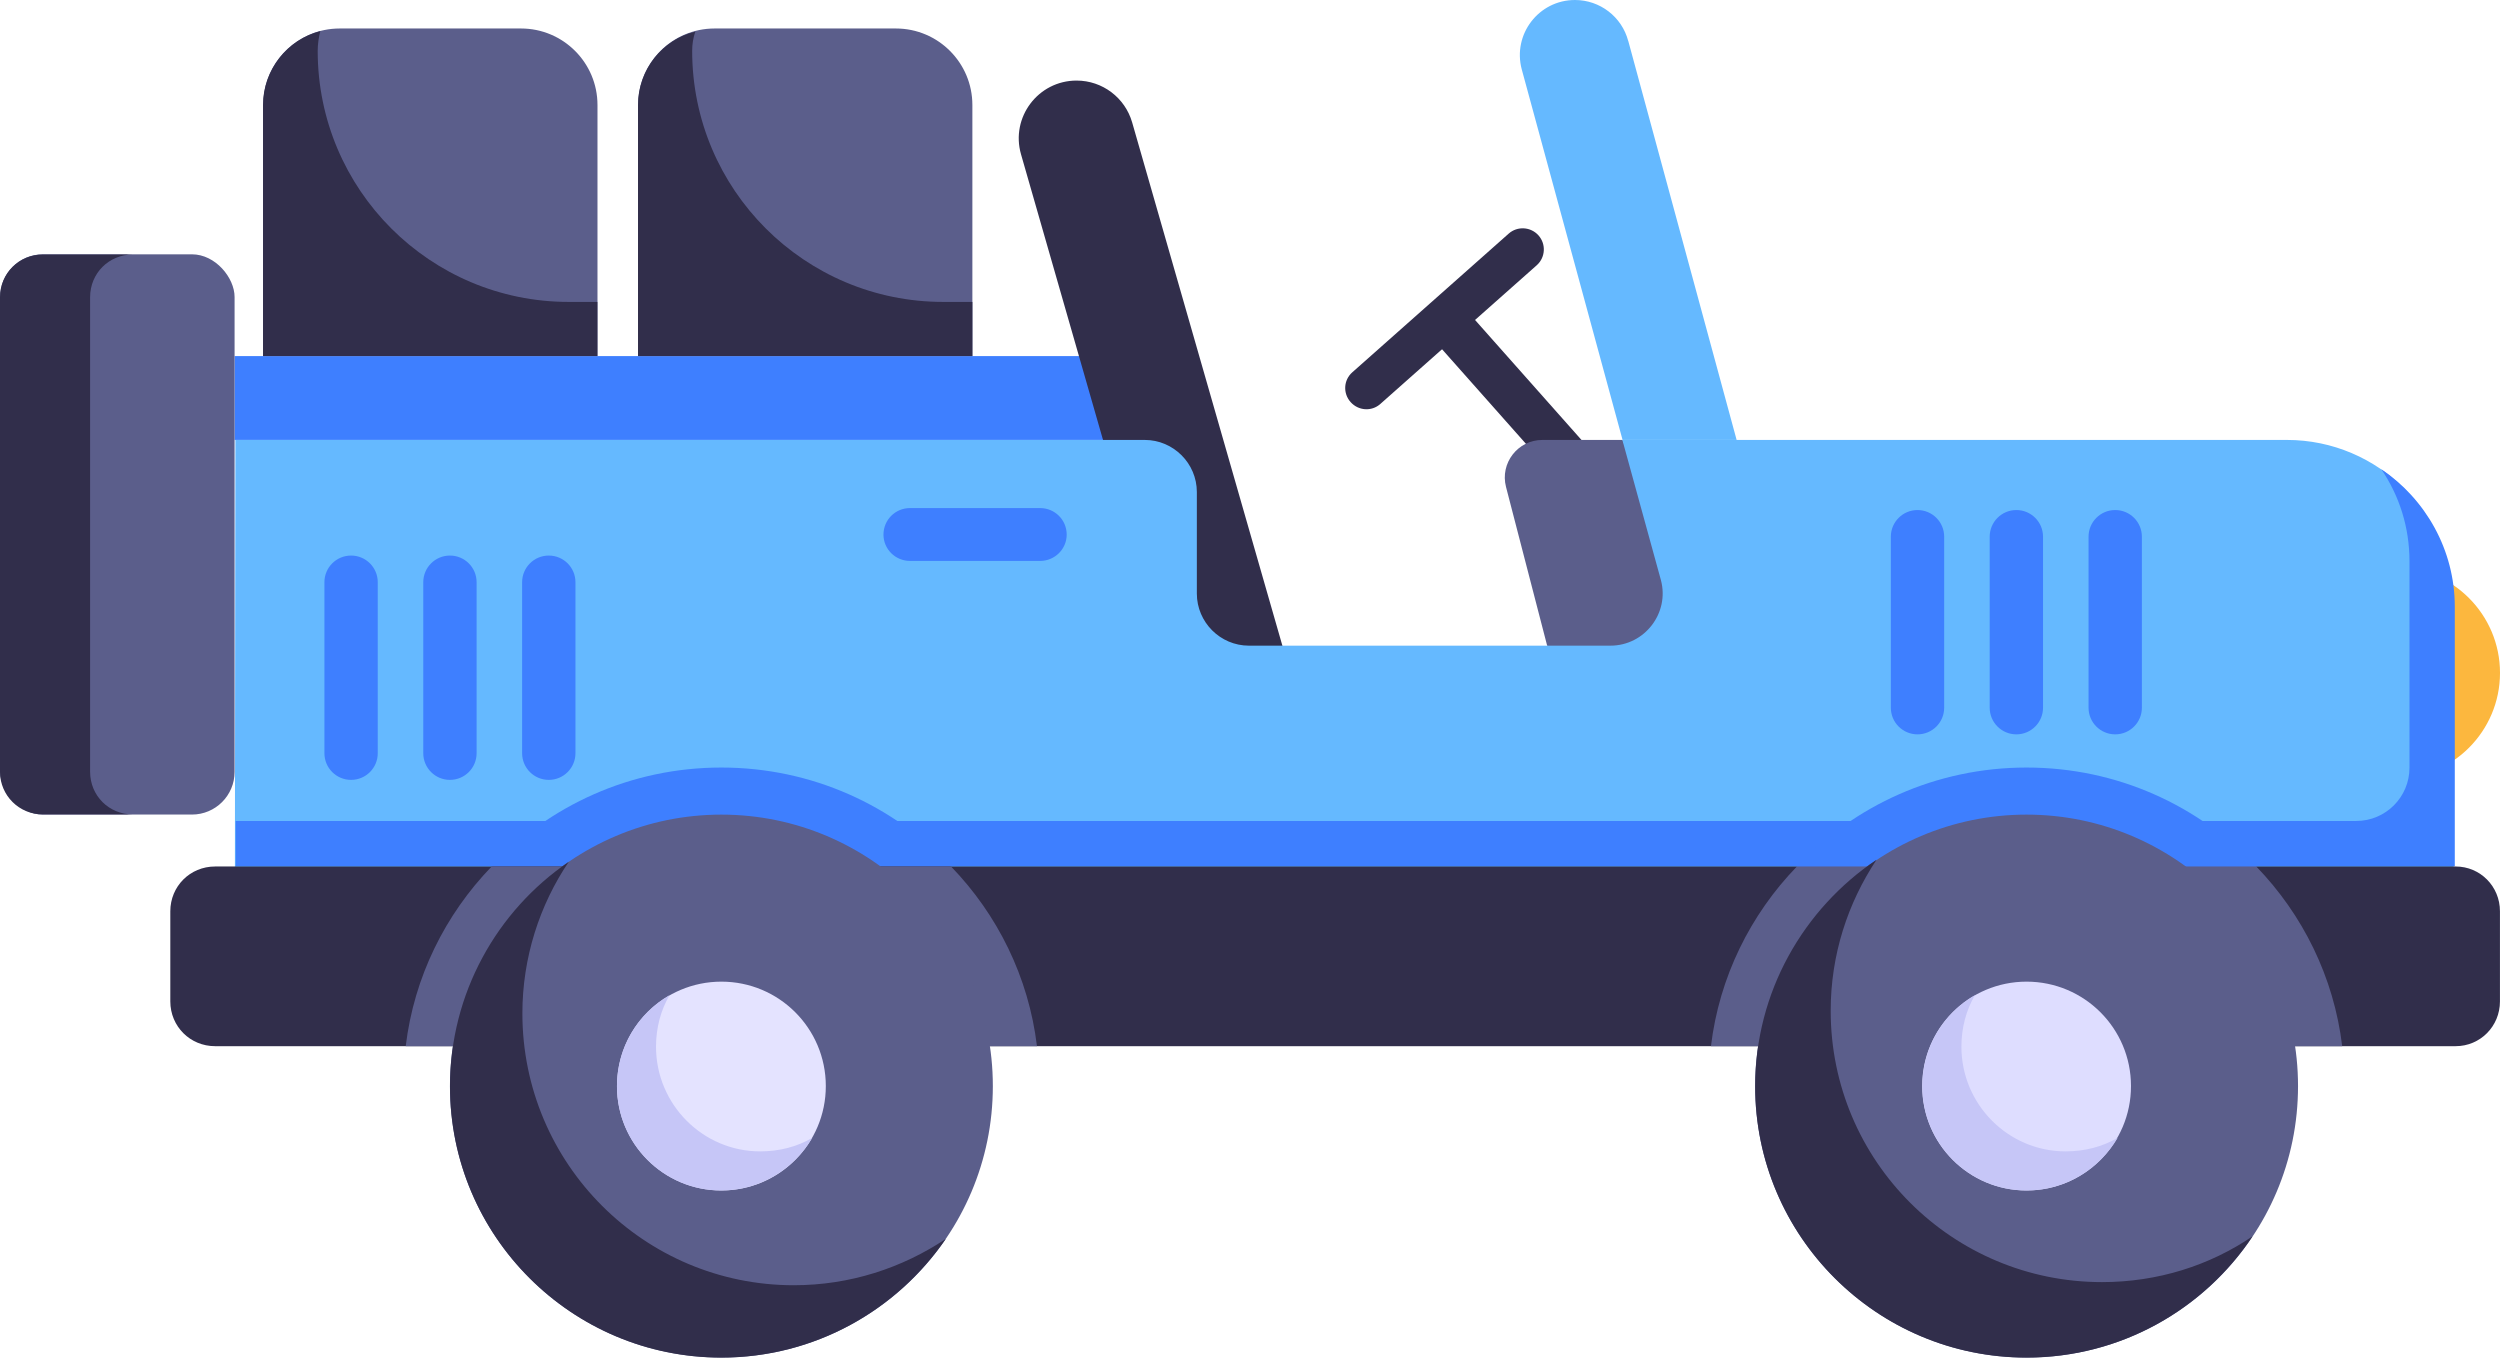 <?xml version="1.0" encoding="UTF-8"?>
<svg id="Layer_2" data-name="Layer 2" xmlns="http://www.w3.org/2000/svg" viewBox="0 0 48.001 26.067">
  <g id="War_and_Army" data-name="War and Army">
    <g id="_77" data-name="77">
      <g>
        <rect x="28.976" y="5.745" width=".847" height="4.504" transform="translate(2.1 21.525) rotate(-41.576)" fill="#312e4b"/>
        <path d="M29.54,4.52c.149.168.133.424-.034.573l-3.004,2.664c-.168.149-.421.13-.57-.037s-.136-.421.031-.57l3.004-2.664c.168-.149.424-.133.573.034Z" fill="#312e4b"/>
      </g>
      <path d="M29.706,12.397l-.79-3.048c-.118-.456.226-.902.698-.902h1.541l1.811,4.728-2.576.082-.682-.861Z" fill="#5b5e8b"/>
      <rect x="4.504" y="6.837" width="17.398" height="1.61" fill="#3e7fff"/>
      <path d="M21.738,2.351l3.269,11.386h-2.31l-3.093-10.774c-.204-.709.329-1.416,1.067-1.416h0c.495,0,.93.328,1.067.804Z" fill="#312e4b"/>
      <g>
        <path d="M48.001,12.92c0,1.12-.91,2.03-2.02,2.03-1.12,0-2.03-.91-2.03-2.03s.91-2.03,2.03-2.03c1.11,0,2.02.91,2.02,2.03Z" fill="#fcb73e"/>
        <path d="M47.11,11.647v5H4.51l.01-8.2h17.46c.55,0,1,.45,1,1v1.95c0,.55.45,1,1,1h6.94c.66,0,1.14-.63.97-1.26l-.74-2.69h12.76c1.76,0,3.2,1.44,3.2,3.2Z" fill="#65b9ff"/>
        <path d="M45.721,9.008c.348.512.542,1.116.542,1.771v3.961c0,.565-.458,1.023-1.023,1.023H4.525v.87h42.608v-4.984c0-1.095-.563-2.067-1.412-2.641Z" fill="#3e7fff"/>
        <path d="M18.27,16.647h-8.84c1.11-1.18,2.68-1.91,4.42-1.91s3.31.73,4.42,1.91Z" fill="#3e7fff"/>
        <path d="M48,17.497v1.73c0,.48-.38.86-.85.86H4.13c-.48,0-.86-.38-.86-.86v-1.73c0-.48.38-.86.86-.86h43.02c.47,0,.85.38.85.86Z" fill="#312e4b"/>
        <path d="M19.91,20.087H7.79c.16-1.33.76-2.53,1.65-3.45h8.82c.89.92,1.49,2.12,1.65,3.45Z" fill="#5b5e8b"/>
        <path d="M43.331,16.647h-8.84c1.11-1.18,2.68-1.91,4.42-1.91s3.31.73,4.42,1.91Z" fill="#3e7fff"/>
        <path d="M44.971,20.087h-12.12c.16-1.33.76-2.53,1.65-3.45h8.82c.89.92,1.49,2.12,1.65,3.45Z" fill="#5b5e8b"/>
        <path d="M13.851,15.641c-2.871,0-5.212,2.342-5.212,5.212,0,2.887,2.342,5.212,5.212,5.212s5.212-2.326,5.212-5.212c0-2.871-2.342-5.212-5.212-5.212Z" fill="#5b5e8b"/>
        <path d="M15.24,24.677c-2.87,0-5.21-2.33-5.21-5.22,0-1.07.33-2.08.89-2.91-1.38.94-2.28,2.53-2.28,4.31,0,2.88,2.34,5.21,5.21,5.21,1.79,0,3.37-.91,4.31-2.28-.84.56-1.84.89-2.92.89Z" fill="#312e4b"/>
        <circle cx="13.851" cy="20.853" r="2.005" fill="#e4e3ff"/>
        <path d="M38.911,15.641c-2.871,0-5.212,2.342-5.212,5.212,0,2.887,2.342,5.212,5.212,5.212s5.212-2.326,5.212-5.212c0-2.871-2.342-5.212-5.212-5.212Z" fill="#5b5e8b"/>
        <path d="M40.36,24.617c-2.87,0-5.21-2.32-5.21-5.21,0-1.08.33-2.07.88-2.9-1.4.94-2.33,2.54-2.33,4.35,0,2.88,2.34,5.21,5.21,5.21,1.81,0,3.41-.93,4.34-2.33-.82.56-1.82.88-2.89.88Z" fill="#312e4b"/>
        <circle cx="38.911" cy="20.853" r="2.005" fill="#deddff"/>
        <path d="M40.66,21.847c-.35.6-1,1.01-1.75,1.01-1.11,0-2-.9-2-2,0-.75.4-1.4,1.01-1.75-.17.29-.26.63-.26.99,0,1.11.9,2.01,2,2.01.37,0,.71-.09,1-.26Z" fill="#c6c6f7"/>
        <rect x=".003" y="4.883" width="4.501" height="10.757" rx=".819" ry=".819" fill="#5b5e8b"/>
        <path d="M2.55,15.637H.82c-.45,0-.82-.36-.82-.82V5.707c0-.46.37-.82.82-.82h1.73c-.46,0-.82.36-.82.82v9.11c0,.46.36.82.82.82Z" fill="#312e4b"/>
        <g>
          <path d="M7.253,11.179v3.283c0,.283-.229.512-.512.512s-.512-.229-.512-.512v-3.283c0-.283.229-.512.512-.512s.512.229.512.512Z" fill="#3e7fff"/>
          <path d="M9.151,11.179v3.283c0,.283-.229.512-.512.512s-.512-.229-.512-.512v-3.283c0-.283.229-.512.512-.512s.512.229.512.512Z" fill="#3e7fff"/>
          <path d="M11.049,11.179v3.283c0,.283-.229.512-.512.512s-.512-.229-.512-.512v-3.283c0-.283.229-.512.512-.512s.512.229.512.512Z" fill="#3e7fff"/>
        </g>
        <g>
          <path d="M37.329,10.305v3.283c0,.283-.229.512-.512.512s-.512-.229-.512-.512v-3.283c0-.283.229-.512.512-.512s.512.229.512.512Z" fill="#3e7fff"/>
          <path d="M39.227,10.305v3.283c0,.283-.229.512-.512.512s-.512-.229-.512-.512v-3.283c0-.283.229-.512.512-.512s.512.229.512.512Z" fill="#3e7fff"/>
          <path d="M41.125,10.305v3.283c0,.283-.229.512-.512.512s-.512-.229-.512-.512v-3.283c0-.283.229-.512.512-.512s.512.229.512.512Z" fill="#3e7fff"/>
        </g>
        <path d="M20.481,10.265c0,.277-.228.505-.511.505h-2.497c-.283,0-.51-.228-.51-.505,0-.283.227-.51.51-.51h2.497c.283,0,.511.227.511.51Z" fill="#3e7fff"/>
      </g>
      <path d="M15.596,21.847c-.35.6-1,1.01-1.75,1.01-1.11,0-2-.9-2-2,0-.75.4-1.4,1.01-1.75-.17.29-.26.63-.26.99,0,1.11.9,2.01,2,2.01.37,0,.71-.09,1-.26Z" fill="#c6c6f7"/>
      <path d="M31.263.785l2.081,7.662h-2.19l-1.936-7.116c-.179-.672.327-1.331,1.022-1.331h0c.479,0,.899.322,1.022.785Z" fill="#65b9ff"/>
      <path d="M11.472,2.016v4.821h-6.418V2.016c0-.811.658-1.469,1.469-1.469h3.48c.811,0,1.469.658,1.469,1.469Z" fill="#5b5e8b"/>
      <path d="M11.47,5.797v1.04h-6.42V2.017c0-.68.47-1.26,1.1-1.42-.03.12-.05.25-.05.38h0c0,2.662,2.158,4.82,4.82,4.82h.55Z" fill="#312e4b"/>
      <path d="M18.67,2.016v4.821h-6.418V2.016c0-.811.658-1.469,1.469-1.469h3.48c.811,0,1.469.658,1.469,1.469Z" fill="#5b5e8b"/>
      <path d="M18.67,5.797v1.04h-6.42V2.017c0-.68.47-1.26,1.1-1.41-.04.12-.06.24-.06.37h0c0,2.662,2.158,4.82,4.82,4.82h.56Z" fill="#312e4b"/>
    </g>
  </g>
</svg>